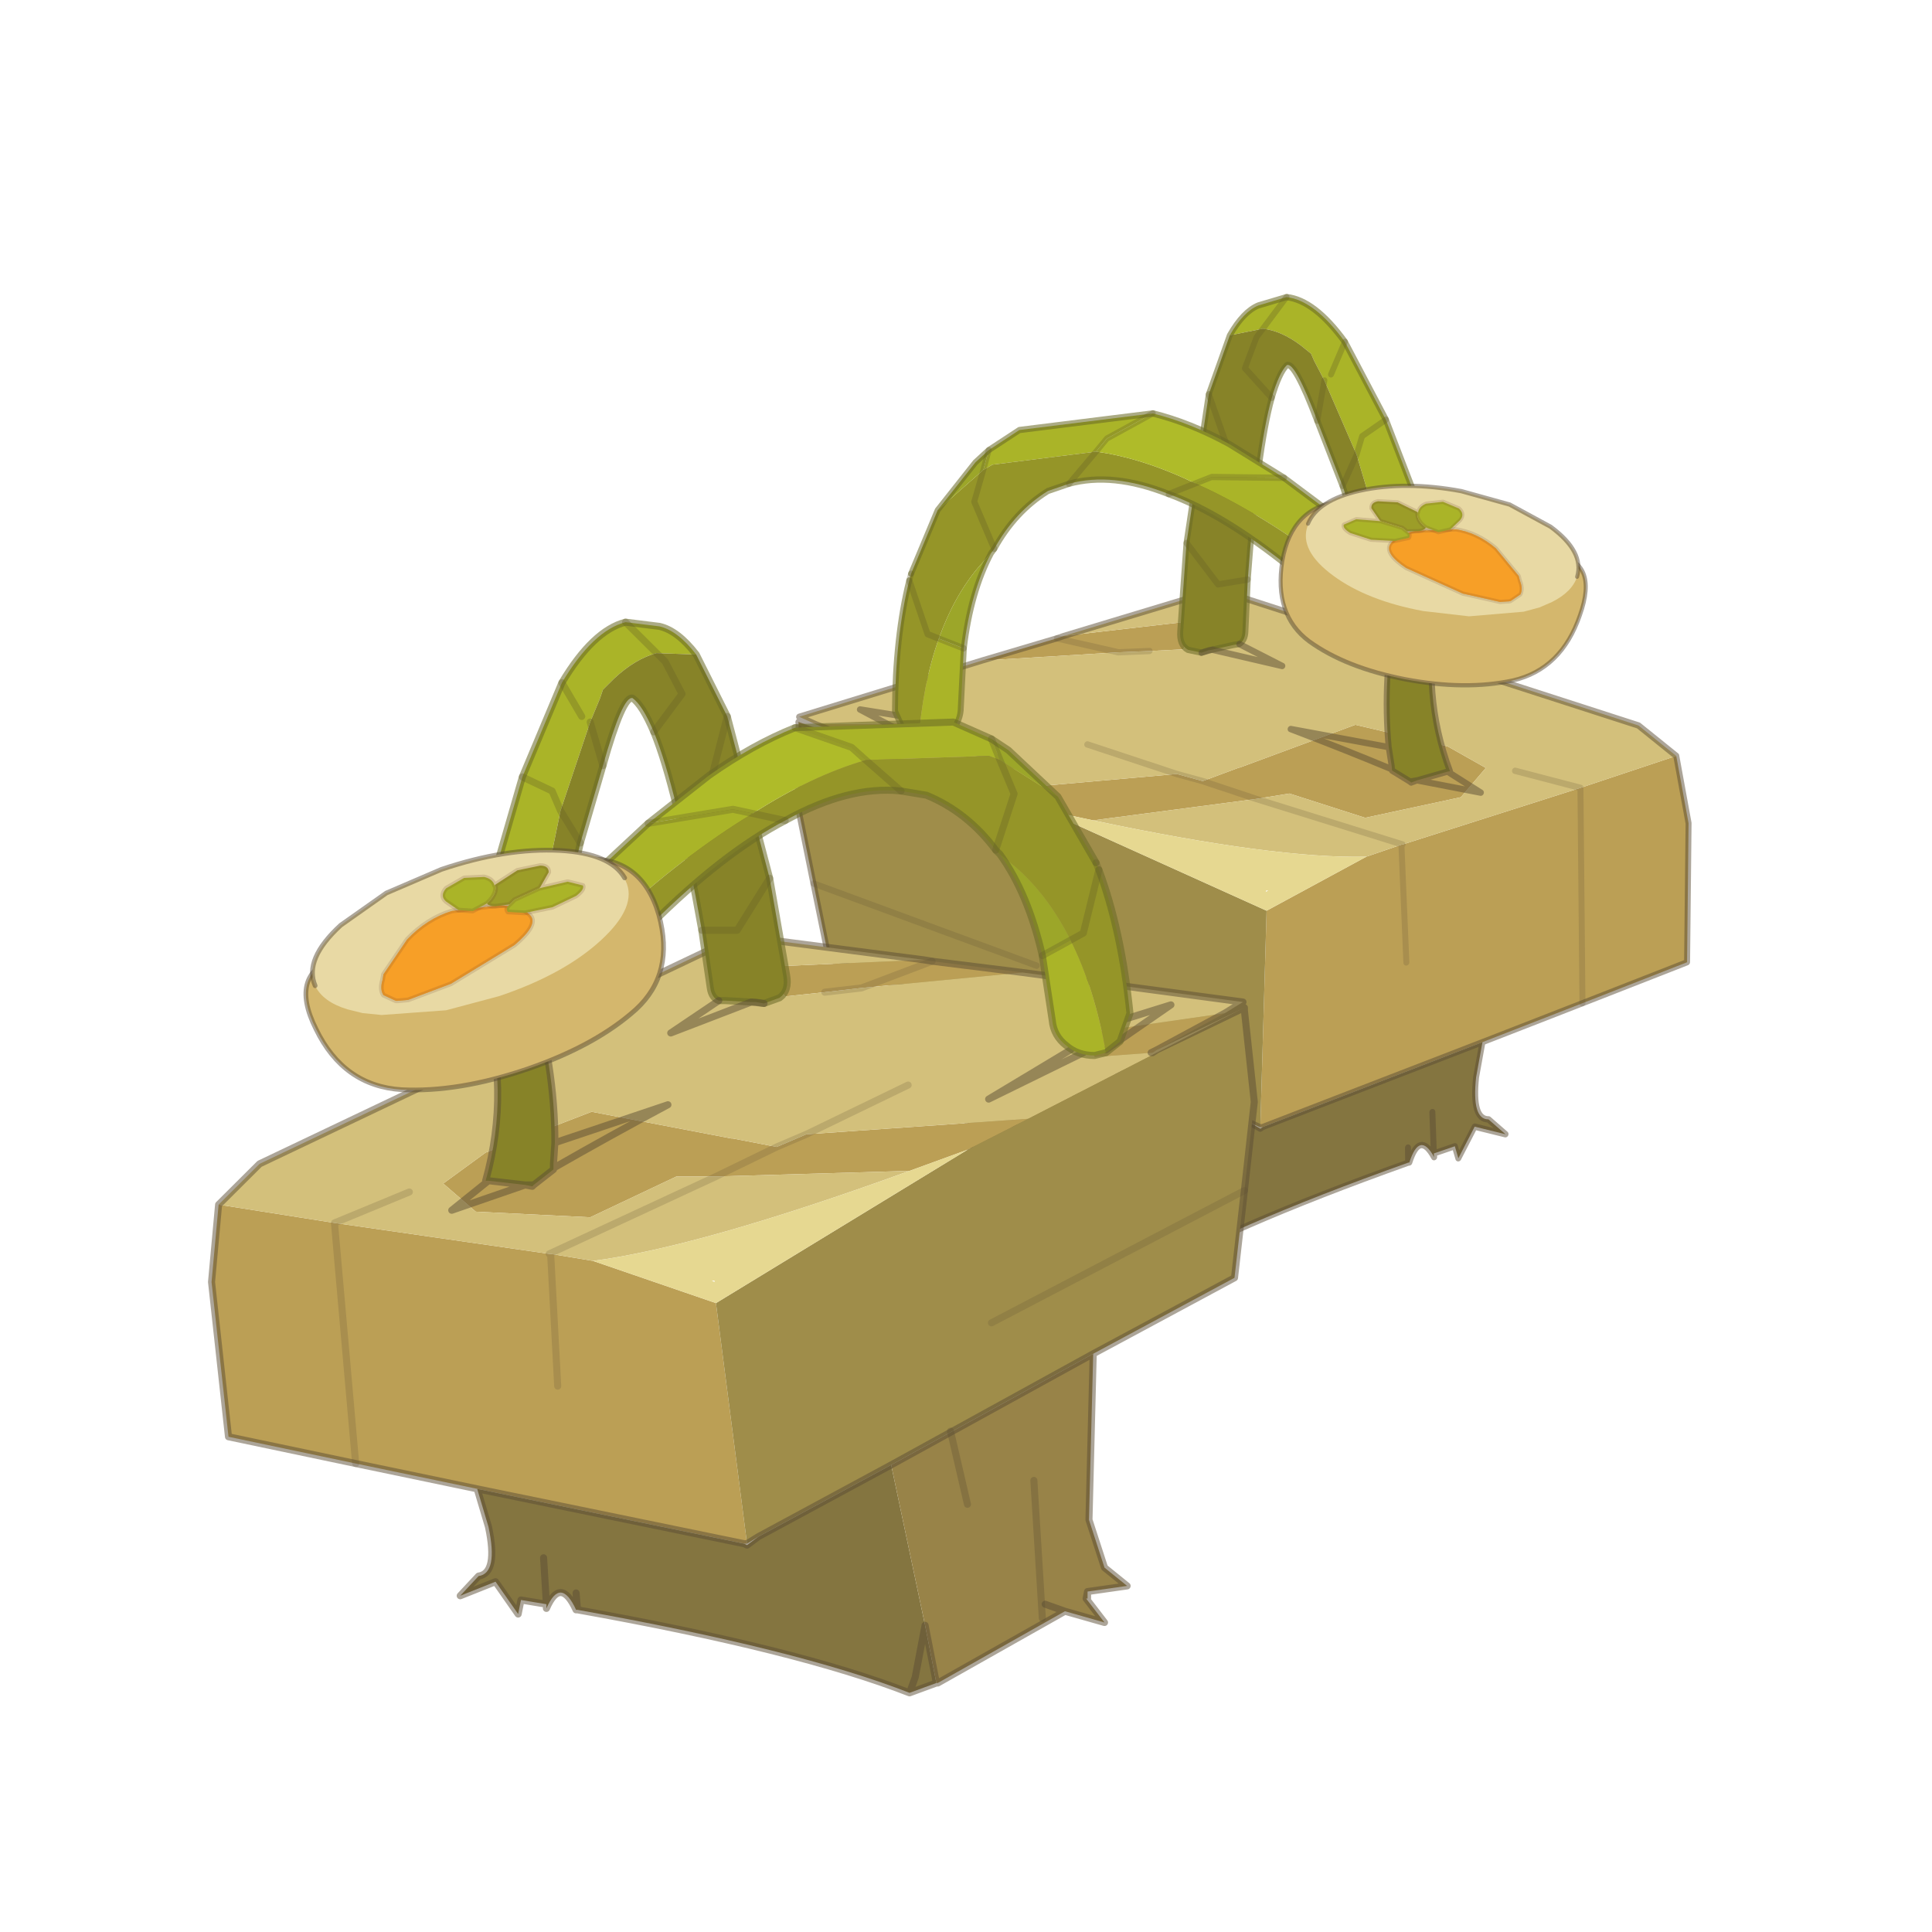 <?xml version="1.0" encoding="UTF-8" standalone="no"?>
<svg xmlns:xlink="http://www.w3.org/1999/xlink" height="440.0px" width="440.0px" xmlns="http://www.w3.org/2000/svg">
  <g transform="matrix(10.0, 0.0, 0.0, 10.0, 0.0, 0.0)">
    <use height="44.0" transform="matrix(0.909, 0.0, 0.0, 0.909, 2.0, 2.0)" width="44.0" xlink:href="#sprite0"/>
  </g>
  <defs>
    <g id="sprite0" transform="matrix(1.0, 0.0, 0.0, 1.0, 0.0, 0.0)">
      <use height="44.0" transform="matrix(1.0, 0.0, 0.0, 1.0, 0.0, 0.0)" width="44.0" xlink:href="#shape0"/>
      <use height="51.85" transform="matrix(0.708, 0.0, 0.0, 0.705, 3.029, 3.729)" width="53.65" xlink:href="#sprite1"/>
    </g>
    <g id="shape0" transform="matrix(1.0, 0.0, 0.0, 1.0, 0.0, 0.0)">
      <path d="M44.0 44.0 L0.0 44.0 0.0 0.0 44.0 0.0 44.0 44.0" fill="#43adca" fill-opacity="0.0" fill-rule="evenodd" stroke="none"/>
    </g>
    <g id="sprite1" transform="matrix(1.0, 0.0, 0.0, 1.0, 0.1, 0.1)">
      <use height="38.3" transform="matrix(-0.84, 0.137, 0.082, 0.883, 50.417, -0.105)" width="37.1" xlink:href="#shape1"/>
      <use height="12.85" transform="matrix(-0.565, 0.092, 0.055, 0.594, 48.265, 7.624)" width="19.05" xlink:href="#shape2"/>
      <use height="38.3" transform="matrix(1.0, 0.0, 0.0, 1.0, -0.1, 13.45)" width="37.1" xlink:href="#shape1"/>
      <use height="12.85" transform="matrix(0.672, 0.0, 0.0, 0.672, 3.262, 21.647)" width="19.05" xlink:href="#shape2"/>
    </g>
    <g id="shape1" transform="matrix(1.0, 0.0, 0.0, 1.0, 18.55, 19.15)">
      <path d="M6.75 -7.0 L7.05 -6.95 10.25 -6.55 4.55 -6.0 3.25 -5.85 1.85 -5.7 1.1 -6.75 6.75 -7.0 M17.4 -5.1 L15.0 -3.8 14.85 -3.7 12.8 -3.55 12.55 -4.4 17.4 -5.1 M-9.05 11.8 L-13.35 10.9 -17.85 9.95 -18.45 4.45 -18.2 1.7 -14.1 2.35 -6.5 3.45 -6.45 3.45 -4.95 3.7 -0.6 5.2 0.5 13.75 0.4 13.75 -9.05 11.8 M8.3 -0.25 L6.25 0.5 -0.6 0.7 -2.0 0.7 -5.05 2.15 -9.1 1.95 -10.25 0.95 -8.75 -0.15 -5.0 -1.6 -0.05 -0.65 0.0 -0.65 1.55 -0.35 2.6 -0.8 10.45 -1.35 8.3 -0.25 M-0.6 0.7 L1.55 -0.35 -0.6 0.7 M4.55 -6.0 L7.05 -6.95 4.55 -6.0 M-13.35 10.9 L-14.1 2.35 -13.35 10.9 M-6.2 8.15 L-6.45 3.45 -6.2 8.15" fill="#bb9f55" fill-rule="evenodd" stroke="none"/>
      <path d="M-18.2 1.7 L-16.75 0.25 0.2 -7.85 6.75 -7.0 1.1 -6.75 1.85 -5.7 3.25 -5.85 4.55 -6.0 10.25 -6.55 18.05 -5.5 17.4 -5.1 12.55 -4.4 12.8 -3.55 14.85 -3.7 15.0 -3.8 18.1 -5.3 10.45 -1.35 2.6 -0.8 1.55 -0.35 0.0 -0.65 -0.05 -0.65 -5.0 -1.6 -8.75 -0.15 -10.25 0.95 -9.1 1.95 -5.05 2.15 -2.0 0.7 -0.6 0.7 6.25 0.5 Q-1.15 3.2 -4.95 3.7 L-6.45 3.45 -6.5 3.45 -14.1 2.35 -18.2 1.7 M-11.45 1.25 L-14.1 2.35 -11.45 1.25 M14.85 -3.7 L14.8 -3.7 15.0 -3.8 14.8 -3.7 14.85 -3.7 M-0.6 0.7 L-6.5 3.45 -0.6 0.7 M6.2 -2.55 L2.6 -0.8 6.2 -2.55" fill="#d3c07b" fill-rule="evenodd" stroke="none"/>
      <path d="M18.1 -5.3 L18.1 -5.2 18.45 -1.95 18.1 1.2 17.75 4.3 12.75 7.0 5.6 10.95 0.9 13.5 0.5 13.75 -0.6 5.2 8.3 -0.25 10.45 -1.35 18.1 -5.3 M9.15 5.9 L18.1 1.2 9.15 5.9" fill="#9f8d4a" fill-rule="evenodd" stroke="none"/>
      <path d="M6.25 0.5 L8.3 -0.25 -0.6 5.2 -4.95 3.7 Q-1.15 3.2 6.25 0.5 M-0.65 4.45 L-0.65 4.4 -0.75 4.4 -0.65 4.45" fill="#e6d891" fill-rule="evenodd" stroke="none"/>
      <path d="M7.2 18.7 L6.25 19.05 Q2.3 17.5 -5.5 16.1 L-5.55 16.1 Q-6.1 14.9 -6.6 16.05 L-6.6 15.9 -7.5 15.75 -7.6 16.25 -8.4 15.1 -9.65 15.6 -9.0 14.9 Q-8.3 14.8 -8.65 13.15 L-9.05 11.8 0.4 13.75 0.5 13.8 0.9 13.5 5.6 10.95 6.8 16.65 7.2 18.7 M-5.55 15.5 L-5.5 16.1 -5.55 15.5 M-6.6 15.9 L-6.7 14.25 -6.6 15.9 M6.8 16.65 L6.45 18.5 6.25 19.05 6.45 18.5 6.8 16.65" fill="#847540" fill-rule="evenodd" stroke="none"/>
      <path d="M12.75 7.0 L12.6 12.9 13.15 14.6 13.95 15.25 12.55 15.45 12.55 15.7 12.5 15.7 13.15 16.55 11.75 16.15 7.25 18.7 7.2 18.7 6.8 16.65 5.6 10.95 12.75 7.0 M11.05 15.9 L11.75 16.15 11.05 15.9 M12.5 15.7 L12.55 15.45 12.5 15.7" fill="#988348" fill-rule="evenodd" stroke="none"/>
      <path d="M-18.2 1.7 L-16.75 0.25 0.2 -7.85 6.75 -7.0 7.05 -6.95 10.25 -6.55 18.05 -5.5 17.4 -5.1 15.0 -3.8 18.1 -5.3 18.1 -5.2 18.45 -1.95 18.1 1.2 17.75 4.3 12.75 7.0 12.6 12.9 13.15 14.6 13.95 15.25 12.55 15.45 12.55 15.7 12.5 15.7 13.15 16.55 11.75 16.15 7.25 18.7 7.2 18.7 6.25 19.05 Q2.3 17.5 -5.5 16.1 L-5.55 16.1 Q-6.1 14.9 -6.6 16.05 L-6.6 15.9 -7.5 15.75 -7.6 16.25 -8.4 15.1 -9.65 15.6 -9.0 14.9 Q-8.3 14.8 -8.65 13.15 L-9.05 11.8 -13.35 10.9 -17.85 9.95 -18.45 4.45 -18.2 1.7 M14.85 -3.7 L15.0 -3.8 14.8 -3.7 14.85 -3.7 M0.4 13.75 L0.5 13.75 0.9 13.5 0.5 13.8 0.4 13.75 -9.05 11.8 M0.9 13.5 L5.6 10.95 12.75 7.0 M-6.7 14.25 L-6.6 15.9 M-5.5 16.1 L-5.55 15.5 M6.8 16.65 L7.2 18.7 M6.25 19.05 L6.45 18.5 6.8 16.65 M12.55 15.45 L12.5 15.7 M11.75 16.15 L11.05 15.9" fill="none" stroke="#5b4c34" stroke-linecap="round" stroke-linejoin="round" stroke-opacity="0.502" stroke-width="0.25"/>
      <path d="M-14.1 2.35 L-11.45 1.25 M2.6 -0.8 L1.55 -0.35 -0.6 0.7 M18.1 1.2 L9.15 5.9 M4.55 -6.0 L3.25 -5.85 M-6.5 3.45 L-0.6 0.7 M-14.1 2.35 L-13.35 10.9 M7.05 -6.95 L4.55 -6.0 M-6.45 3.45 L-6.2 8.15 M2.6 -0.8 L6.2 -2.55" fill="none" stroke="#5b4c34" stroke-linecap="round" stroke-linejoin="round" stroke-opacity="0.2" stroke-width="0.25"/>
      <path d="M-3.8 -19.0 L-2.6 -18.85 Q-1.95 -18.7 -1.3 -17.85 L-2.7 -17.9 -3.8 -19.0 -2.7 -17.9 Q-3.45 -17.7 -4.2 -17.0 L-4.6 -16.6 -4.7 -16.3 -5.05 -15.45 -6.1 -12.3 -6.55 -10.1 -5.8 -9.4 -5.95 -8.85 Q-6.1 -8.3 -6.6 -8.0 L-7.6 -7.85 Q-8.2 -8.0 -8.45 -8.5 L-8.6 -9.5 -7.45 -13.5 -6.05 -16.85 Q-4.95 -18.7 -3.8 -19.0 M-7.45 -13.5 L-6.4 -13.0 -6.1 -12.3 -6.4 -13.0 -7.45 -13.5 M-5.35 -15.65 L-6.05 -16.85 -5.35 -15.65" fill="#aab428" fill-rule="evenodd" stroke="none"/>
      <path d="M-1.1 -8.05 L0.15 -8.05 1.3 -9.9 0.15 -8.05 -1.1 -8.05 Q-2.0 -13.15 -2.8 -15.1 -3.2 -16.05 -3.55 -16.3 -3.9 -16.4 -4.6 -13.9 L-5.05 -15.45 -4.6 -13.9 -5.4 -11.15 -5.8 -9.4 -6.55 -10.1 -6.1 -12.3 -5.05 -15.45 -4.7 -16.3 -4.6 -16.6 -4.2 -17.0 Q-3.45 -17.7 -2.7 -17.9 L-1.3 -17.85 -0.2 -15.65 1.3 -9.9 1.9 -6.45 Q2.0 -5.9 1.65 -5.65 L1.1 -5.45 0.65 -5.5 1.1 -5.45 0.8 -5.5 0.65 -5.5 -0.25 -5.55 -0.5 -5.55 Q-0.75 -5.65 -0.8 -6.0 L-1.1 -8.05 M-0.75 -13.5 L-0.2 -15.65 -0.75 -13.5 M-2.8 -15.1 L-1.8 -16.45 -2.4 -17.6 -2.7 -17.9 -2.4 -17.6 -1.8 -16.45 -2.8 -15.1 M-6.1 -12.3 L-5.4 -11.15 -6.1 -12.3 M-7.35 1.0 L-8.65 0.85 -8.75 0.85 Q-7.85 -2.4 -8.85 -5.6 L-7.15 -6.0 Q-6.3 -3.25 -6.3 -0.5 L-6.35 0.25 -6.35 0.4 -6.35 0.45 -7.05 1.0 -7.35 1.0 -7.05 1.0 -7.1 1.05 -7.35 1.0" fill="#878328" fill-rule="evenodd" stroke="none"/>
      <path d="M-1.1 -8.05 L-0.8 -6.0 Q-0.75 -5.65 -0.5 -5.55 L-0.25 -5.55 0.65 -5.5 0.8 -5.5 1.1 -5.45 1.65 -5.65 Q2.0 -5.9 1.9 -6.45 L1.3 -9.9 -0.2 -15.65 M-1.3 -17.85 Q-1.95 -18.7 -2.6 -18.85 L-3.8 -19.0 Q-4.95 -18.7 -6.05 -16.85 L-7.45 -13.5 -8.6 -9.5 -8.45 -8.5 Q-8.2 -8.0 -7.6 -7.85 L-6.6 -8.0 Q-6.1 -8.3 -5.95 -8.85 L-5.8 -9.4 M-1.3 -17.85 L-0.2 -15.65 M-2.8 -15.1 Q-2.0 -13.15 -1.1 -8.05 M-4.6 -13.9 Q-3.9 -16.4 -3.55 -16.3 -3.2 -16.05 -2.8 -15.1 M-4.6 -13.9 L-5.4 -11.15 -5.8 -9.4" fill="none" stroke="#6a6a27" stroke-linecap="round" stroke-linejoin="round" stroke-opacity="0.561" stroke-width="0.25"/>
      <path d="M1.3 -9.9 L0.15 -8.05 -1.1 -8.05 M-0.2 -15.65 L-0.75 -13.5 M-3.8 -19.0 L-2.7 -17.9 -2.4 -17.6 -1.8 -16.45 -2.8 -15.1 M-6.05 -16.85 L-5.35 -15.65 M-6.1 -12.3 L-6.4 -13.0 -7.45 -13.5 M-5.05 -15.45 L-4.6 -13.9 M-5.4 -11.15 L-6.1 -12.3" fill="none" stroke="#635e27" stroke-linecap="round" stroke-linejoin="round" stroke-opacity="0.314" stroke-width="0.25"/>
      <path d="M0.65 -5.5 L1.1 -5.45 M13.9 -4.9 L15.5 -5.4 13.2 -3.8 M11.95 -3.8 L9.05 -2.05 12.4 -3.7 M-7.35 -6.65 L-7.15 -6.0 -6.55 -6.15 M-7.05 1.0 L-6.35 0.45 -6.35 0.4 -6.35 0.25 -6.3 -0.5 Q-6.3 -3.25 -7.15 -6.0 L-8.85 -5.6 Q-7.85 -2.4 -8.75 0.85 L-8.65 0.85 -7.35 1.0 -7.05 1.0 -7.1 1.05 -7.35 1.0 -9.95 1.9 -8.65 0.85 M-0.5 -5.55 L-2.2 -4.4 0.65 -5.5 M-6.3 -0.5 L-2.3 -1.85 Q-4.35 -0.75 -6.35 0.4" fill="none" stroke="#5b4c34" stroke-linecap="round" stroke-linejoin="round" stroke-opacity="0.502" stroke-width="0.25"/>
      <path d="M10.95 16.4 L10.65 11.5 M7.7 9.75 L8.3 12.35" fill="none" stroke="#5b4c34" stroke-linecap="round" stroke-linejoin="round" stroke-opacity="0.302" stroke-width="0.25"/>
      <path d="M9.45 -14.1 L9.05 -14.25 4.7 -14.1 4.2 -14.55 2.2 -15.25 7.8 -15.45 9.15 -14.85 9.45 -14.1 M13.2 -3.7 L12.8 -3.6 Q12.2 -3.6 11.8 -3.95 11.35 -4.3 11.3 -4.85 L10.95 -7.15 11.95 -7.7 Q12.8 -6.0 13.2 -3.7 M-3.0 -11.85 L0.0 -12.35 0.7 -12.2 Q-1.7 -10.75 -4.35 -8.3 -4.75 -7.9 -5.35 -7.8 -5.7 -8.2 -5.7 -8.7 -5.75 -9.3 -5.3 -9.7 L-3.0 -11.85" fill="#aab428" fill-rule="evenodd" stroke="none"/>
      <path d="M4.7 -14.1 L9.05 -14.25 9.45 -14.1 9.95 -12.9 9.3 -10.9 9.95 -12.9 9.45 -14.1 11.5 -12.8 12.85 -10.45 12.95 -10.2 Q13.75 -8.05 14.05 -5.1 L13.7 -4.1 13.2 -3.7 Q12.8 -6.0 11.95 -7.7 11.15 -9.3 10.0 -10.3 L9.45 -10.75 9.3 -10.9 Q8.3 -12.25 6.85 -12.85 L5.95 -13.0 4.7 -14.1 5.95 -13.0 Q4.1 -13.2 1.85 -11.95 -0.35 -10.8 -2.9 -8.25 L-3.35 -7.8 -3.95 -7.4 -4.3 -7.35 Q-4.9 -7.35 -5.3 -7.75 L-5.35 -7.8 Q-4.75 -7.9 -4.35 -8.3 -1.7 -10.75 0.7 -12.2 2.8 -13.55 4.7 -14.1 M12.95 -10.2 L12.4 -7.95 11.95 -7.7 12.4 -7.95 12.95 -10.2 M1.85 -11.95 L0.7 -12.2 1.85 -11.95" fill="#959528" fill-rule="evenodd" stroke="none"/>
      <path d="M2.2 -15.25 L4.2 -14.55 4.7 -14.1 Q2.8 -13.55 0.7 -12.2 L0.0 -12.35 -3.0 -11.85 -0.85 -13.55 Q0.7 -14.65 2.2 -15.25" fill="#afbb29" fill-rule="evenodd" stroke="none"/>
      <path d="M9.45 -14.1 L9.15 -14.85 9.75 -14.45 11.5 -12.8 9.45 -14.1 M10.95 -7.15 Q10.45 -9.35 9.45 -10.75 L10.0 -10.3 Q11.15 -9.3 11.95 -7.7 L10.95 -7.15" fill="#9ca629" fill-rule="evenodd" stroke="none"/>
      <path d="M9.15 -14.85 L7.8 -15.45 2.2 -15.25 Q0.7 -14.65 -0.85 -13.55 L-3.0 -11.85 M5.95 -13.0 L6.85 -12.85 Q8.3 -12.25 9.3 -10.9 M11.5 -12.8 L9.75 -14.45 9.15 -14.85 M9.45 -10.75 L9.3 -10.9 M12.95 -10.2 Q13.75 -8.05 14.05 -5.1 L13.7 -4.1 13.2 -3.7 12.8 -3.6 Q12.2 -3.6 11.8 -3.95 11.35 -4.3 11.3 -4.85 L10.95 -7.15 Q10.45 -9.35 9.45 -10.75 M11.5 -12.8 L12.85 -10.45 M5.95 -13.0 Q4.1 -13.2 1.85 -11.95 -0.35 -10.8 -2.9 -8.25 L-3.35 -7.8 -3.95 -7.4 -4.3 -7.35 Q-4.9 -7.35 -5.3 -7.75 L-5.35 -7.8 Q-5.7 -8.2 -5.7 -8.7 -5.75 -9.3 -5.3 -9.7 L-3.0 -11.85" fill="none" stroke="#6a6a27" stroke-linecap="round" stroke-linejoin="round" stroke-opacity="0.561" stroke-width="0.25"/>
      <path d="M9.45 -14.1 L9.15 -14.85 M2.2 -15.25 L4.2 -14.55 4.7 -14.1 5.95 -13.0 M9.3 -10.9 L9.95 -12.9 9.45 -14.1 M12.85 -10.45 L12.95 -10.2 M11.95 -7.7 L12.4 -7.95 12.95 -10.2 M11.95 -7.7 L10.95 -7.15 M-3.0 -11.85 L0.0 -12.35 0.7 -12.2 1.85 -11.95" fill="none" stroke="#635e27" stroke-linecap="round" stroke-linejoin="round" stroke-opacity="0.314" stroke-width="0.25"/>
    </g>
    <g id="shape2" transform="matrix(1.0, 0.0, 0.0, 1.0, 9.5, 6.4)">
      <path d="M8.0 2.1 Q5.9 4.0 2.3 5.25 -1.35 6.5 -4.35 6.35 -7.4 6.15 -8.85 3.15 -10.35 0.15 -7.65 -0.65 -5.0 -1.45 -1.35 -3.6 2.3 -5.75 5.3 -5.85 8.3 -6.0 9.2 -2.9 10.05 0.2 8.0 2.1" fill="#d4b76d" fill-rule="evenodd" stroke="none"/>
      <path d="M8.0 2.1 Q5.9 4.0 2.3 5.25 -1.35 6.5 -4.35 6.35 -7.4 6.15 -8.85 3.15 -10.35 0.15 -7.65 -0.65 -5.0 -1.45 -1.35 -3.6 2.3 -5.75 5.3 -5.85 8.3 -6.0 9.2 -2.9 10.05 0.2 8.0 2.1 Z" fill="none" stroke="#5b4c34" stroke-linecap="round" stroke-linejoin="round" stroke-opacity="0.502" stroke-width="0.25"/>
      <path d="M-8.9 0.85 Q-9.5 -0.55 -7.55 -2.35 L-5.15 -4.05 -2.25 -5.3 Q1.15 -6.45 4.0 -6.3 6.65 -6.15 7.4 -4.85 L7.45 -4.7 Q8.1 -3.35 6.15 -1.55 4.2 0.25 0.8 1.4 L-2.0 2.15 -5.4 2.4 -6.4 2.3 -7.2 2.1 Q-8.5 1.7 -8.9 0.85 M2.45 -2.85 Q2.0 -3.35 0.8 -3.4 L-1.7 -3.1 Q-3.0 -2.7 -4.05 -1.6 L-5.3 0.25 -5.35 0.55 Q-5.5 1.05 -5.3 1.35 L-4.65 1.65 -4.55 1.65 -4.0 1.6 -1.75 0.75 1.6 -1.3 Q2.85 -2.35 2.45 -2.85" fill="#e8d9a4" fill-rule="evenodd" stroke="none"/>
      <path d="M2.45 -2.85 Q2.85 -2.35 1.6 -1.3 L-1.75 0.75 -4.0 1.6 -4.55 1.65 -4.65 1.65 -5.3 1.35 Q-5.5 1.05 -5.35 0.55 L-5.3 0.25 -4.05 -1.6 Q-3.0 -2.7 -1.7 -3.1 L0.8 -3.4 Q2.0 -3.35 2.45 -2.85" fill="#f79f27" fill-rule="evenodd" stroke="none"/>
      <path d="M-8.9 0.85 Q-9.5 -0.55 -7.55 -2.35 L-5.15 -4.05 -2.25 -5.3 Q1.15 -6.45 4.0 -6.3 6.65 -6.15 7.4 -4.85" fill="none" stroke="#5b4c34" stroke-linecap="round" stroke-linejoin="round" stroke-opacity="0.502" stroke-width="0.25"/>
      <path d="M2.45 -2.85 Q2.85 -2.35 1.6 -1.3 L-1.75 0.75 -4.0 1.6 -4.55 1.65 -4.65 1.65 -5.3 1.35 Q-5.5 1.05 -5.35 0.55 L-5.3 0.25 -4.05 -1.6 Q-3.0 -2.7 -1.7 -3.1 L0.8 -3.4 Q2.0 -3.35 2.45 -2.85" fill="none" stroke="#633a27" stroke-linecap="round" stroke-linejoin="round" stroke-opacity="0.161" stroke-width="0.25"/>
      <path d="M2.9 -4.3 L4.4 -4.65 5.2 -4.45 Q5.3 -4.25 4.85 -3.9 L3.6 -3.3 2.15 -3.0 1.25 -3.05 Q1.1 -3.25 1.35 -3.45 L1.6 -3.7 2.9 -4.3 M0.15 -3.5 L-0.6 -3.1 -1.35 -3.15 -2.0 -3.6 Q-2.35 -3.9 -2.0 -4.3 L-1.05 -4.85 0.0 -4.9 Q0.45 -4.8 0.55 -4.45 L0.6 -4.4 Q0.65 -4.05 0.3 -3.65 L0.15 -3.5" fill="#aab428" fill-rule="evenodd" stroke="none"/>
      <path d="M1.35 -3.45 L0.6 -3.35 Q0.25 -3.35 0.15 -3.5 L0.3 -3.65 Q0.65 -4.05 0.6 -4.4 L0.55 -4.45 0.6 -4.5 1.75 -5.25 2.95 -5.5 Q3.4 -5.5 3.4 -5.15 L2.95 -4.35 2.9 -4.3 1.6 -3.7 1.35 -3.45" fill="#9c9d28" fill-rule="evenodd" stroke="none"/>
      <path d="M2.9 -4.3 L4.4 -4.65 5.2 -4.45 Q5.3 -4.25 4.85 -3.9 L3.6 -3.3 2.15 -3.0 1.25 -3.05 Q1.1 -3.25 1.35 -3.45 L0.6 -3.35 Q0.25 -3.35 0.15 -3.5 L-0.6 -3.1 -1.35 -3.15 -2.0 -3.6 Q-2.35 -3.9 -2.0 -4.3 L-1.05 -4.85 0.0 -4.9 Q0.45 -4.8 0.55 -4.45 L0.6 -4.5 1.75 -5.25 2.95 -5.5 Q3.4 -5.5 3.4 -5.15 L2.95 -4.35 2.9 -4.3 1.6 -3.7 1.35 -3.45 M0.55 -4.45 L0.6 -4.4 Q0.65 -4.05 0.3 -3.65 L0.15 -3.5" fill="none" stroke="#633a27" stroke-linecap="round" stroke-linejoin="round" stroke-opacity="0.173" stroke-width="0.25"/>
    </g>
  </defs>
</svg>
